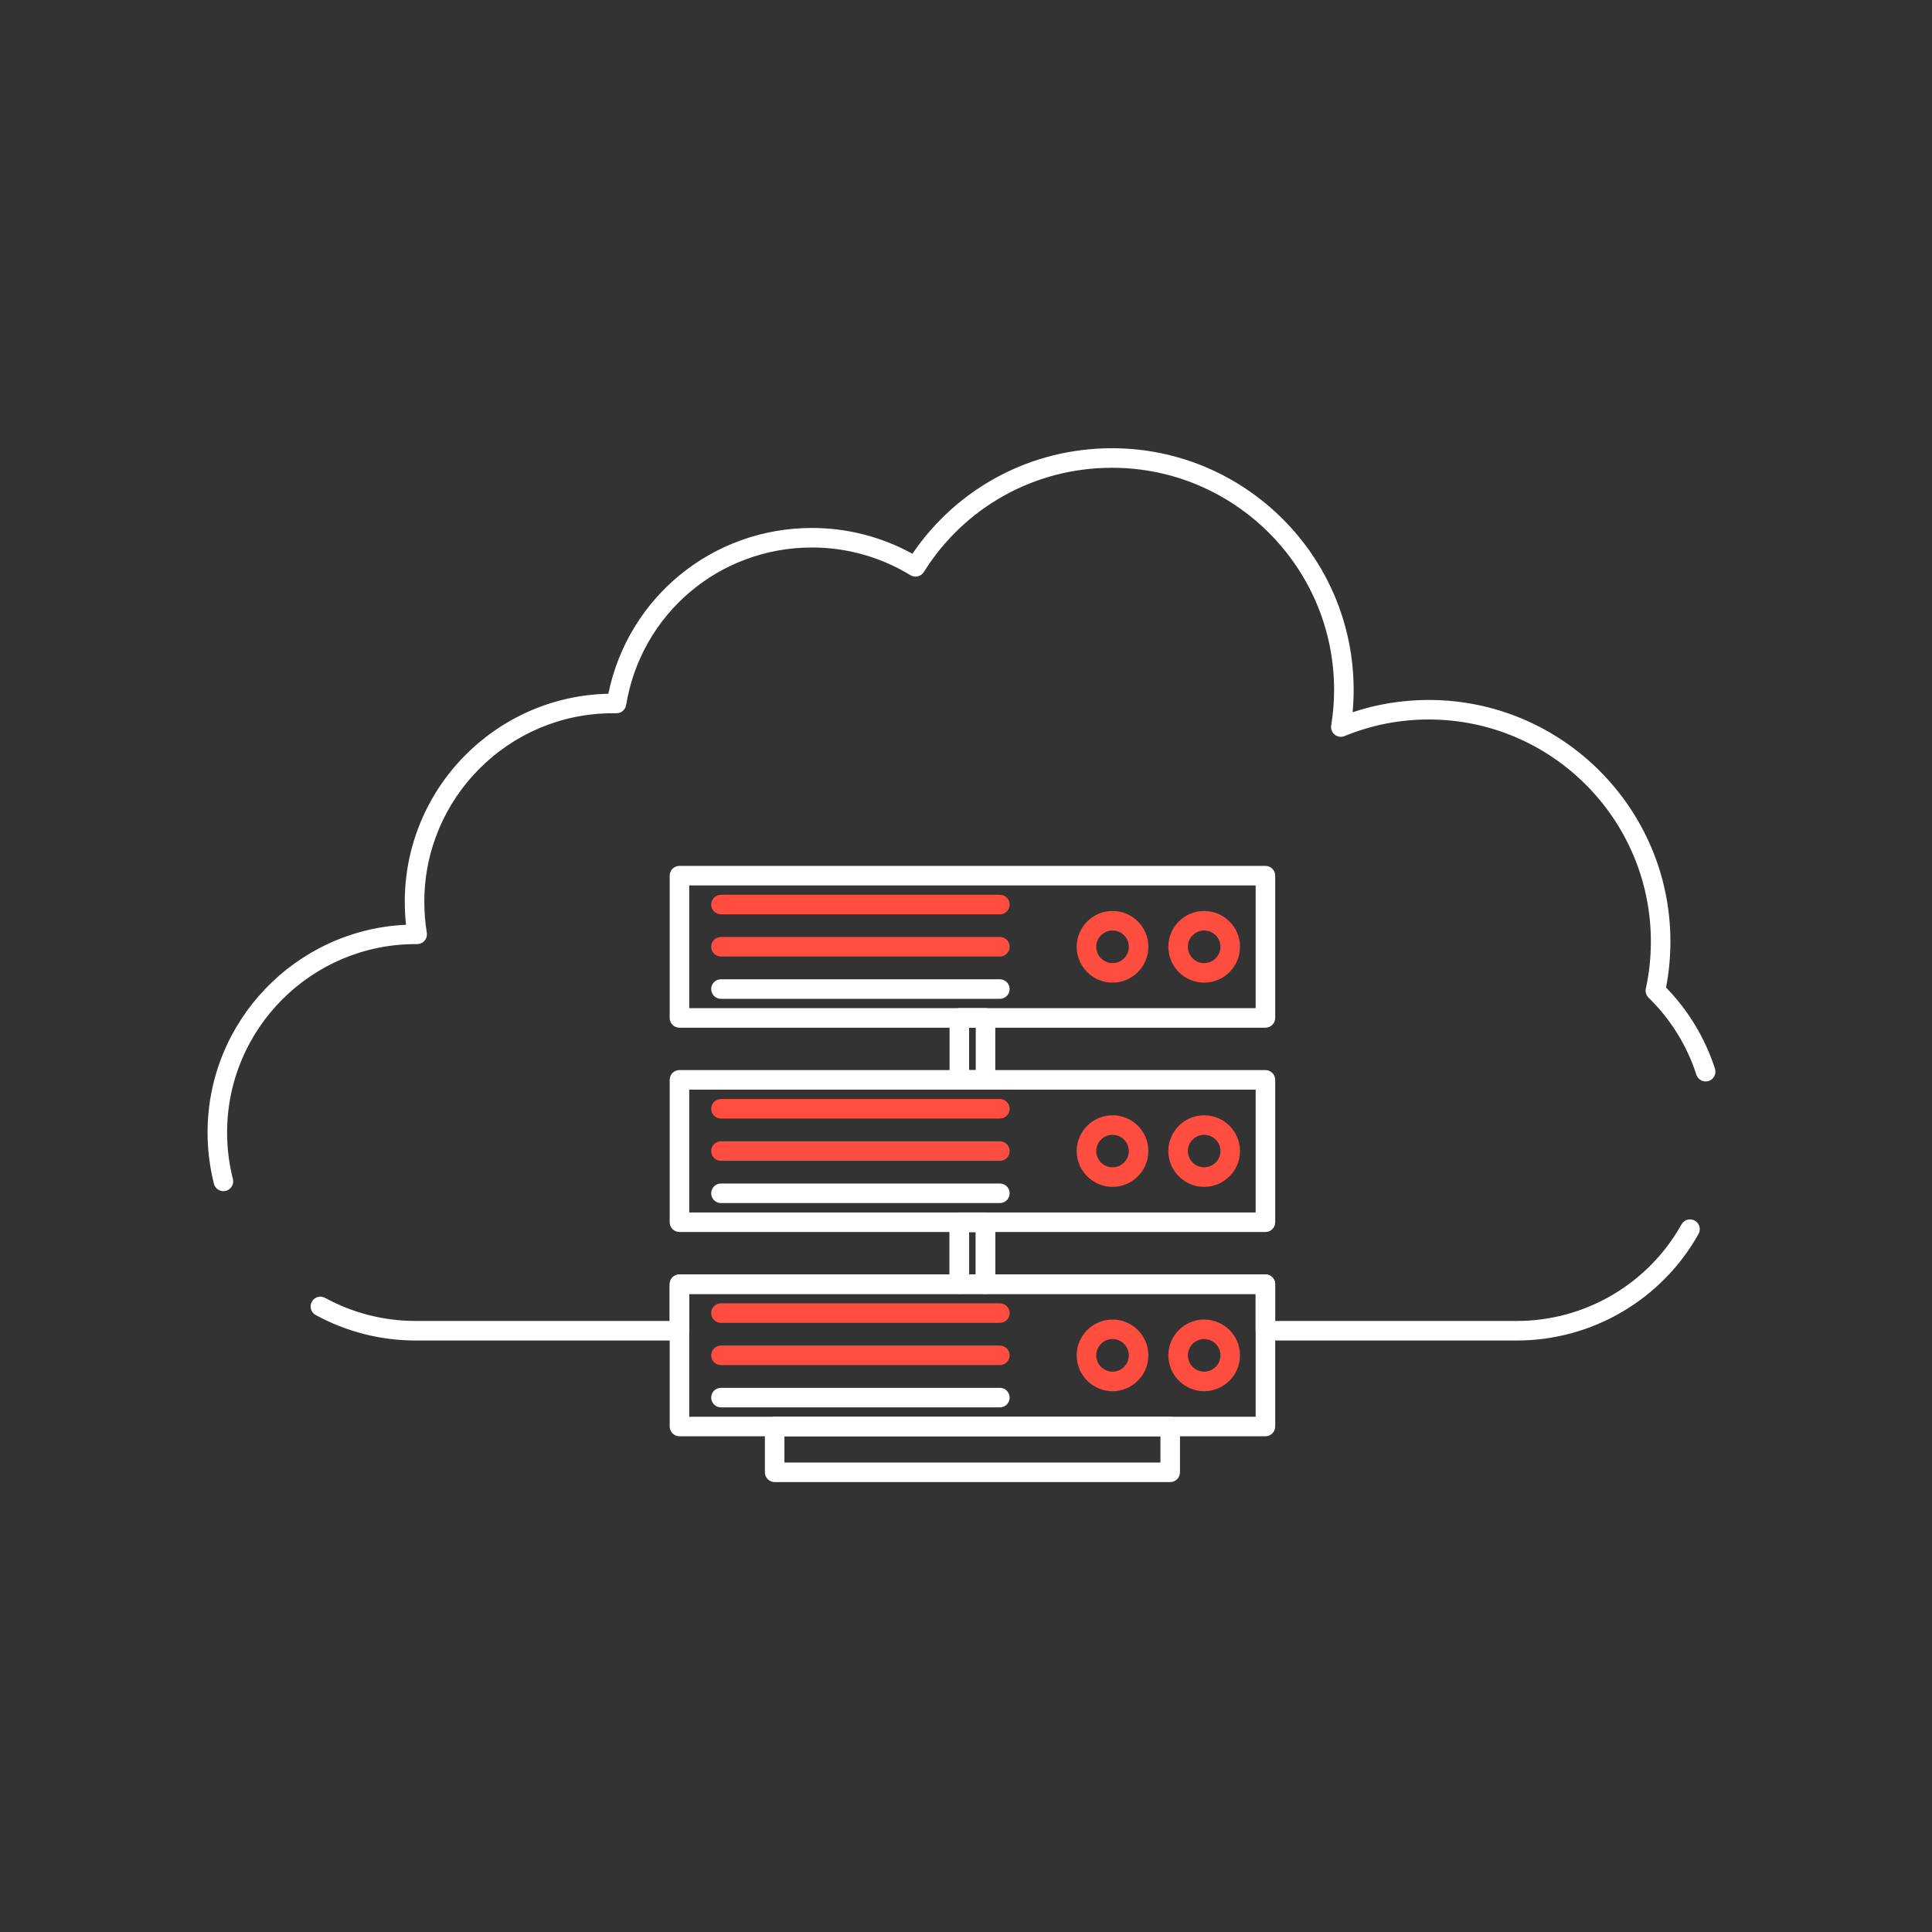 <svg width="121" height="121" viewBox="0 0 121 121" fill="none" xmlns="http://www.w3.org/2000/svg">
<rect x="0" y="0" width="121" height="121" fill="#333333" stroke="none"/>
<path d="M95.003 83.955H79.252C78.915 83.955 78.641 83.681 78.641 83.343V81.041H61.723C61.385 81.041 61.111 80.767 61.111 80.429V77.162H60.695V80.429C60.695 80.767 60.421 81.041 60.083 81.041H43.165V83.343C43.165 83.681 42.891 83.955 42.553 83.955H26.028C23.84 83.955 21.677 83.403 19.771 82.358C19.475 82.196 19.367 81.824 19.529 81.528C19.691 81.231 20.064 81.123 20.36 81.285C22.085 82.231 24.045 82.731 26.028 82.731H41.941V80.429C41.941 80.091 42.215 79.817 42.553 79.817H59.471V76.55C59.471 76.212 59.745 75.938 60.083 75.938H61.723C62.061 75.938 62.334 76.212 62.334 76.55V79.817H79.252C79.59 79.817 79.864 80.091 79.864 80.429V82.731H95.003C99.274 82.731 103.224 80.414 105.312 76.683C105.477 76.388 105.849 76.283 106.144 76.448C106.439 76.613 106.544 76.986 106.379 77.281C104.076 81.397 99.717 83.955 95.003 83.955ZM13.992 74.601C13.718 74.601 13.469 74.417 13.399 74.139C13.134 73.095 13 72.014 13 70.927C13 63.946 18.522 58.231 25.429 57.917C25.377 57.443 25.351 56.961 25.351 56.476C25.351 49.384 31.045 43.597 38.1 43.45C39.339 37.402 44.623 33.066 50.856 33.066C53.062 33.066 55.224 33.623 57.144 34.681C59.969 30.531 64.599 28.072 69.645 28.072C77.989 28.072 84.778 34.861 84.778 43.205C84.778 43.672 84.756 44.141 84.712 44.608C86.245 44.096 87.846 43.838 89.484 43.838C97.829 43.838 104.617 50.626 104.617 58.97C104.617 59.948 104.524 60.914 104.342 61.846C105.739 63.28 106.796 65.032 107.407 66.932C107.51 67.253 107.334 67.598 107.012 67.701C106.69 67.805 106.346 67.628 106.242 67.306C105.657 65.489 104.622 63.821 103.248 62.482C103.097 62.335 103.032 62.119 103.078 61.912C103.287 60.965 103.393 59.975 103.393 58.97C103.393 51.301 97.154 45.061 89.484 45.061C87.658 45.061 85.883 45.411 84.209 46.1C84.004 46.184 83.769 46.151 83.595 46.013C83.421 45.875 83.336 45.654 83.372 45.435C83.493 44.7 83.554 43.95 83.554 43.205C83.554 35.535 77.314 29.296 69.645 29.296C64.825 29.296 60.418 31.737 57.857 35.827C57.679 36.111 57.305 36.199 57.019 36.024C55.167 34.889 53.036 34.289 50.855 34.289C45.051 34.289 40.154 38.44 39.213 44.159C39.164 44.454 38.909 44.671 38.609 44.671H38.374C31.868 44.671 26.575 49.967 26.575 56.476C26.575 57.135 26.627 57.787 26.731 58.416C26.761 58.593 26.711 58.774 26.594 58.911C26.478 59.048 26.307 59.128 26.128 59.128H26.028C19.519 59.128 14.223 64.421 14.223 70.927C14.223 71.913 14.345 72.893 14.585 73.839C14.668 74.167 14.47 74.5 14.142 74.583C14.092 74.595 14.041 74.601 13.992 74.601Z" fill="white"/>
<path d="M79.253 64.365H42.554C42.216 64.365 41.942 64.091 41.942 63.753V54.841C41.942 54.503 42.216 54.229 42.554 54.229H79.253C79.591 54.229 79.865 54.503 79.865 54.841V63.753C79.865 64.091 79.591 64.365 79.253 64.365ZM43.166 63.141H78.641V55.453H43.166V63.141Z" fill="white"/>
<path d="M62.622 57.263H45.152C44.814 57.263 44.541 56.989 44.541 56.651C44.541 56.313 44.814 56.039 45.152 56.039H62.622C62.96 56.039 63.234 56.313 63.234 56.651C63.234 56.989 62.96 57.263 62.622 57.263Z" fill="#FF4D40"/>
<path d="M62.622 59.907H45.152C44.814 59.907 44.541 59.633 44.541 59.295C44.541 58.957 44.814 58.683 45.152 58.683H62.622C62.96 58.683 63.234 58.957 63.234 59.295C63.234 59.633 62.96 59.907 62.622 59.907Z" fill="#FF4D40"/>
<path d="M62.622 62.556H45.152C44.814 62.556 44.541 62.282 44.541 61.945C44.541 61.607 44.814 61.333 45.152 61.333H62.622C62.96 61.333 63.234 61.607 63.234 61.945C63.234 62.282 62.96 62.556 62.622 62.556Z" fill="white"/>
<path d="M75.414 61.541C74.178 61.541 73.173 60.534 73.173 59.295C73.173 58.059 74.178 57.053 75.414 57.053C76.653 57.053 77.66 58.059 77.66 59.295C77.66 60.534 76.653 61.541 75.414 61.541ZM75.414 58.277C74.853 58.277 74.396 58.734 74.396 59.295C74.396 59.859 74.853 60.318 75.414 60.318C75.978 60.318 76.437 59.859 76.437 59.295C76.437 58.734 75.978 58.277 75.414 58.277Z" fill="#FF4D40"/>
<path d="M69.68 61.541C68.441 61.541 67.433 60.534 67.433 59.295C67.433 58.059 68.441 57.053 69.68 57.053C70.915 57.053 71.921 58.059 71.921 59.295C71.921 60.534 70.915 61.541 69.68 61.541ZM69.68 58.277C69.116 58.277 68.657 58.734 68.657 59.295C68.657 59.859 69.116 60.318 69.68 60.318C70.241 60.318 70.697 59.859 70.697 59.295C70.698 58.734 70.241 58.277 69.68 58.277Z" fill="#FF4D40"/>
<path d="M61.723 81.04H60.083C59.745 81.04 59.471 80.766 59.471 80.428V76.549C59.471 76.211 59.745 75.937 60.083 75.937H61.723C62.06 75.937 62.334 76.211 62.334 76.549V80.428C62.334 80.766 62.06 81.04 61.723 81.04ZM60.695 79.816H61.111V77.161H60.695V79.816Z" fill="white"/>
<path d="M79.253 77.16H42.554C42.216 77.16 41.942 76.887 41.942 76.549V67.631C41.942 67.293 42.216 67.019 42.554 67.019H79.253C79.591 67.019 79.865 67.293 79.865 67.631V76.549C79.865 76.887 79.591 77.16 79.253 77.16ZM43.166 75.937H78.641V68.243H43.166V75.937Z" fill="white"/>
<path d="M62.622 70.053H45.152C44.814 70.053 44.541 69.779 44.541 69.441C44.541 69.103 44.814 68.83 45.152 68.83H62.622C62.96 68.83 63.234 69.103 63.234 69.441C63.234 69.779 62.96 70.053 62.622 70.053Z" fill="#FF4D40"/>
<path d="M62.622 72.703H45.152C44.814 72.703 44.541 72.429 44.541 72.091C44.541 71.753 44.814 71.479 45.152 71.479H62.622C62.96 71.479 63.234 71.753 63.234 72.091C63.234 72.429 62.96 72.703 62.622 72.703Z" fill="#FF4D40"/>
<path d="M62.622 75.347H45.152C44.814 75.347 44.541 75.073 44.541 74.735C44.541 74.397 44.814 74.123 45.152 74.123H62.622C62.96 74.123 63.234 74.397 63.234 74.735C63.234 75.073 62.96 75.347 62.622 75.347Z" fill="white"/>
<path d="M75.414 74.332C74.178 74.332 73.173 73.326 73.173 72.091C73.173 70.855 74.178 69.85 75.414 69.85C76.653 69.85 77.66 70.855 77.66 72.091C77.66 73.326 76.653 74.332 75.414 74.332ZM75.414 71.073C74.853 71.073 74.396 71.53 74.396 72.091C74.396 72.652 74.853 73.109 75.414 73.109C75.978 73.109 76.437 72.652 76.437 72.091C76.437 71.53 75.978 71.073 75.414 71.073Z" fill="#FF4D40"/>
<path d="M69.68 74.332C68.441 74.332 67.433 73.326 67.433 72.091C67.433 70.855 68.441 69.85 69.68 69.85C70.915 69.85 71.921 70.855 71.921 72.091C71.921 73.326 70.915 74.332 69.68 74.332ZM69.68 71.073C69.116 71.073 68.657 71.53 68.657 72.091C68.657 72.652 69.116 73.109 69.68 73.109C70.241 73.109 70.697 72.652 70.697 72.091C70.697 71.53 70.241 71.073 69.68 71.073Z" fill="#FF4D40"/>
<path d="M79.253 89.953H42.554C42.216 89.953 41.942 89.679 41.942 89.341V80.428C41.942 80.09 42.216 79.816 42.554 79.816H79.253C79.591 79.816 79.865 80.09 79.865 80.428V89.341C79.865 89.679 79.591 89.953 79.253 89.953ZM43.166 88.729H78.641V81.04H43.166V88.729Z" fill="white"/>
<path d="M62.622 82.85H45.152C44.814 82.85 44.541 82.576 44.541 82.238C44.541 81.9 44.814 81.626 45.152 81.626H62.622C62.96 81.626 63.234 81.9 63.234 82.238C63.234 82.576 62.96 82.85 62.622 82.85Z" fill="#FF4D40"/>
<path d="M62.622 85.495H45.152C44.814 85.495 44.541 85.221 44.541 84.883C44.541 84.545 44.814 84.272 45.152 84.272H62.622C62.96 84.272 63.234 84.545 63.234 84.883C63.234 85.221 62.96 85.495 62.622 85.495Z" fill="#FF4D40"/>
<path d="M62.622 88.143H45.152C44.814 88.143 44.541 87.869 44.541 87.531C44.541 87.193 44.814 86.919 45.152 86.919H62.622C62.96 86.919 63.234 87.193 63.234 87.531C63.234 87.869 62.96 88.143 62.622 88.143Z" fill="white"/>
<path d="M75.414 87.13C74.178 87.13 73.173 86.122 73.173 84.883C73.173 83.647 74.178 82.642 75.414 82.642C76.653 82.642 77.66 83.647 77.66 84.883C77.66 86.122 76.653 87.13 75.414 87.13ZM75.414 83.865C74.853 83.865 74.396 84.322 74.396 84.883C74.396 85.447 74.853 85.906 75.414 85.906C75.978 85.906 76.437 85.447 76.437 84.883C76.437 84.322 75.978 83.865 75.414 83.865Z" fill="#FF4D40"/>
<path d="M69.68 87.13C68.441 87.13 67.433 86.122 67.433 84.883C67.433 83.647 68.441 82.642 69.68 82.642C70.915 82.642 71.921 83.647 71.921 84.883C71.921 86.122 70.915 87.13 69.68 87.13ZM69.68 83.865C69.116 83.865 68.657 84.322 68.657 84.883C68.657 85.447 69.116 85.906 69.68 85.906C70.241 85.906 70.697 85.447 70.697 84.883C70.698 84.322 70.241 83.865 69.68 83.865Z" fill="#FF4D40"/>
<path d="M61.723 68.244H60.083C59.745 68.244 59.471 67.97 59.471 67.632V63.753C59.471 63.415 59.745 63.141 60.083 63.141H61.723C62.06 63.141 62.334 63.415 62.334 63.753V67.632C62.334 67.97 62.06 68.244 61.723 68.244ZM60.695 67.02H61.111V64.365H60.695V67.02Z" fill="white"/>
<path d="M73.289 92.822H48.517C48.179 92.822 47.905 92.548 47.905 92.21V89.341C47.905 89.003 48.179 88.729 48.517 88.729H73.289C73.627 88.729 73.901 89.003 73.901 89.341V92.21C73.901 92.548 73.627 92.822 73.289 92.822ZM49.128 91.598H72.677V89.953H49.128V91.598Z" fill="white"/>
</svg>

